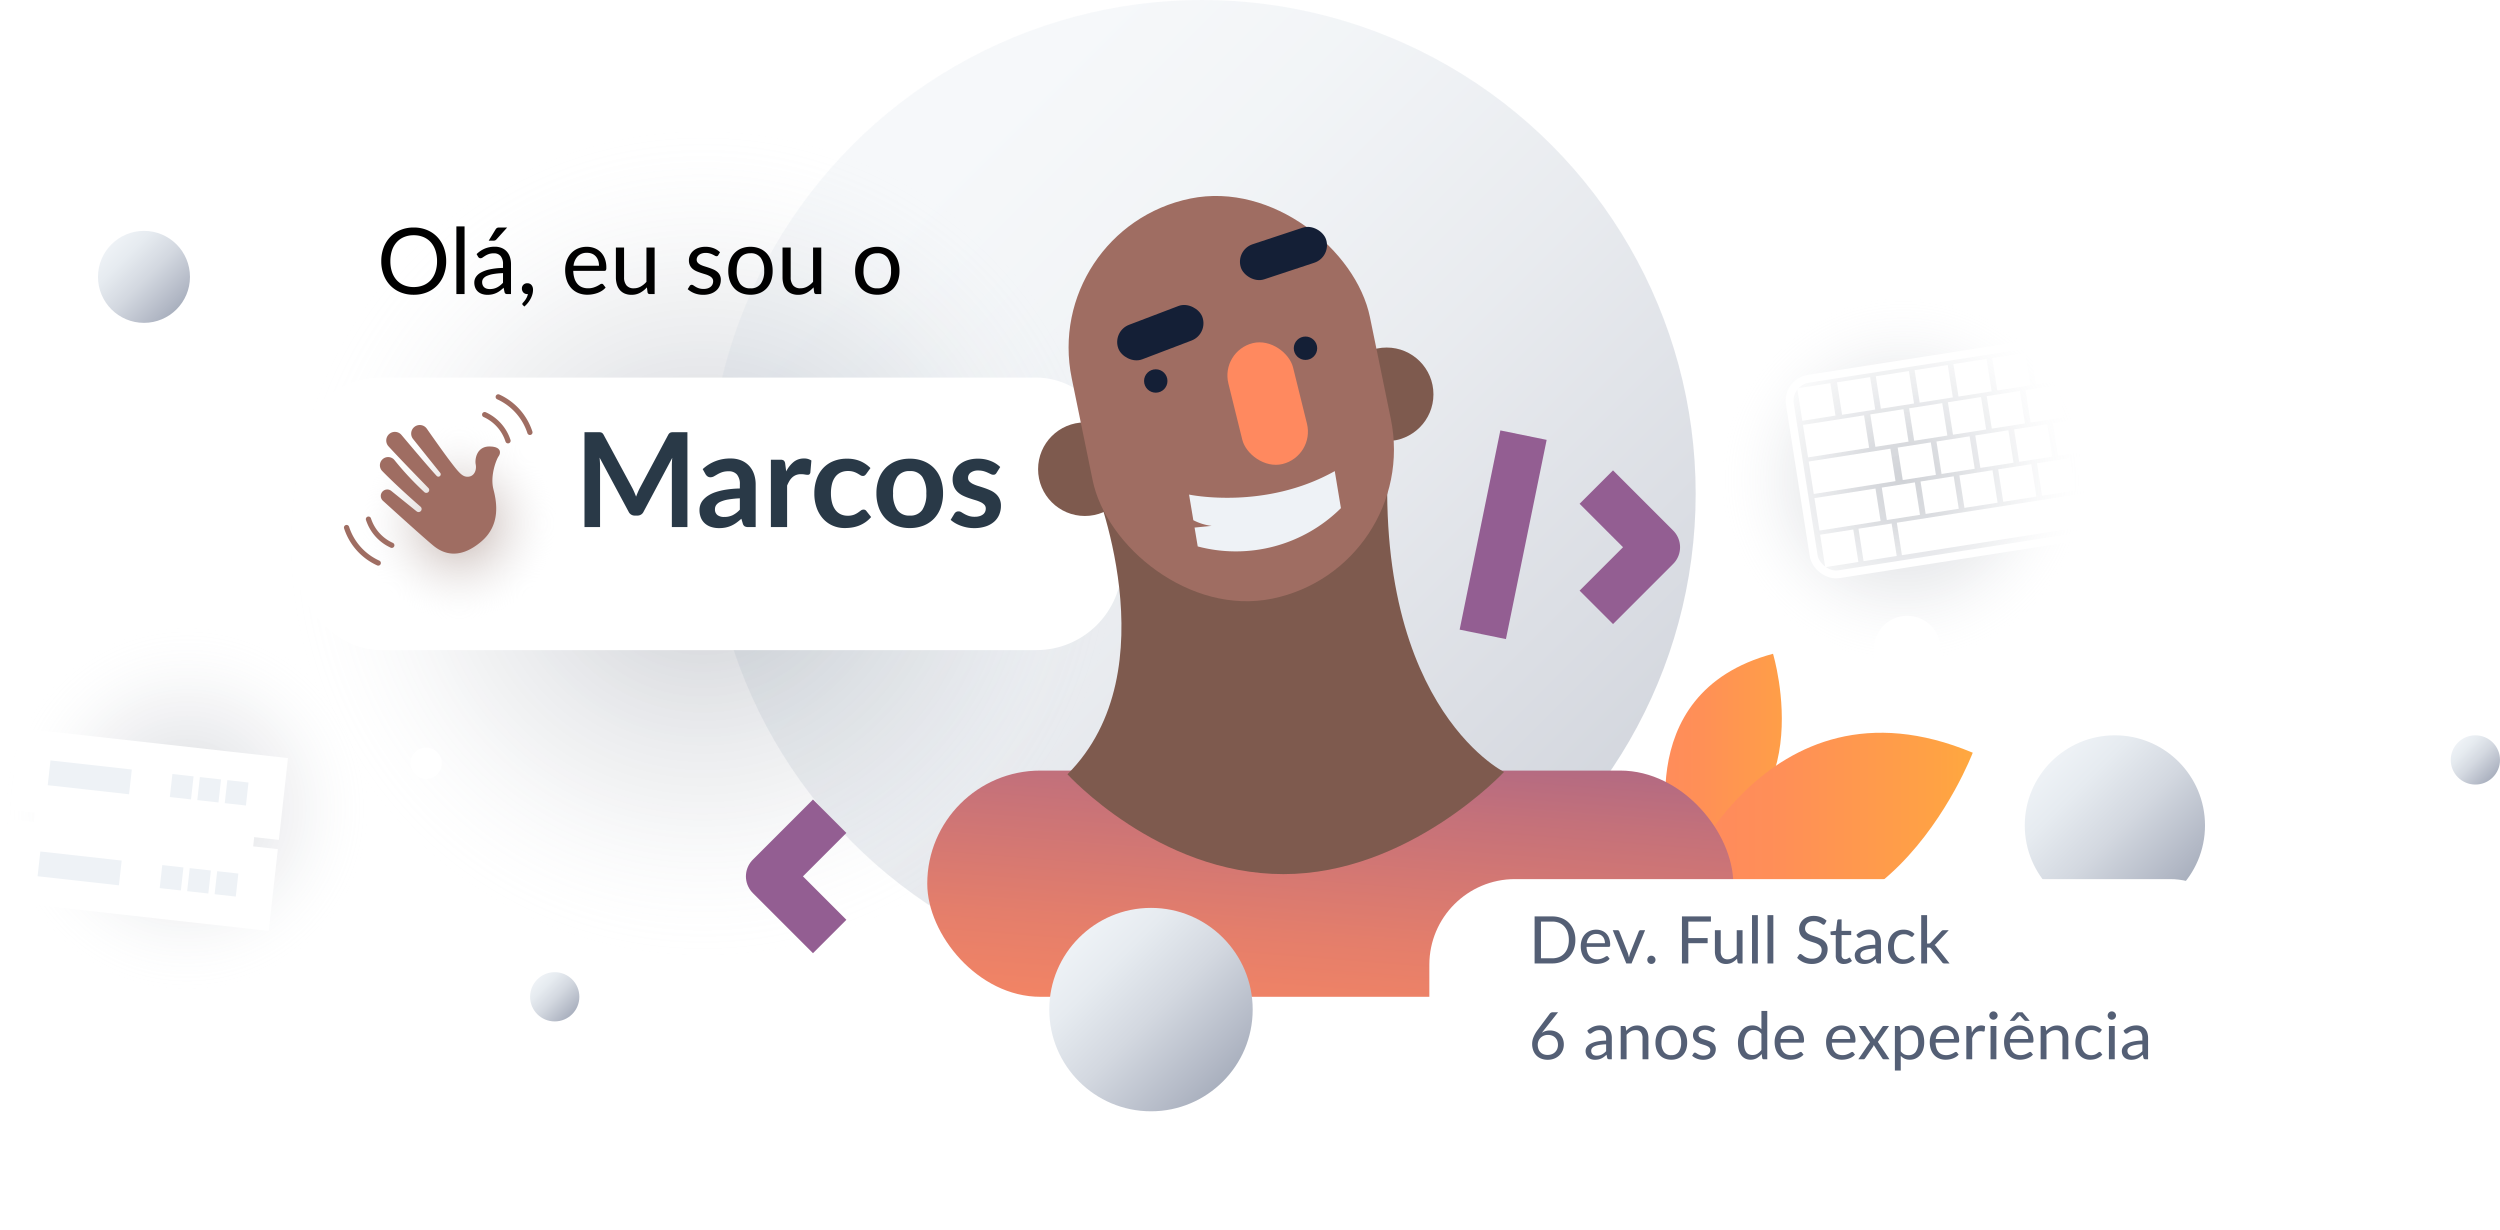 <svg xmlns="http://www.w3.org/2000/svg" xmlns:xlink="http://www.w3.org/1999/xlink" width="952.284" height="468.676" viewBox="0 0 952.284 468.676">
  <defs>
    <linearGradient id="linear-gradient" y1="0.5" x2="1" y2="0.5" gradientUnits="objectBoundingBox">
      <stop offset="0" stop-color="#ff895f"/>
      <stop offset="0.359" stop-color="#ff8f57"/>
      <stop offset="0.883" stop-color="#ffa244"/>
      <stop offset="1" stop-color="#ffa83f"/>
    </linearGradient>
    <linearGradient id="linear-gradient-3" x1="0.146" y1="0.146" x2="0.854" y2="0.854" gradientUnits="objectBoundingBox">
      <stop offset="0.082" stop-color="#eef2f6"/>
      <stop offset="0.278" stop-color="#e6ebf0"/>
      <stop offset="0.564" stop-color="#d3d8e0"/>
      <stop offset="0.904" stop-color="#b3b9c6"/>
      <stop offset="1" stop-color="#a9b0be"/>
    </linearGradient>
    <radialGradient id="radial-gradient" cx="0.5" cy="0.5" r="0.5" gradientUnits="objectBoundingBox">
      <stop offset="0" stop-color="#141f36"/>
      <stop offset="0.252" stop-color="#303a4f" stop-opacity="0.871"/>
      <stop offset="0.62" stop-color="#7f8794" stop-opacity="0.506"/>
      <stop offset="1" stop-color="#eef2f6" stop-opacity="0"/>
    </radialGradient>
    <filter id="Box" x="82.569" y="113.817" width="374.79" height="163.814" filterUnits="userSpaceOnUse">
      <feOffset dy="10" input="SourceAlpha"/>
      <feGaussianBlur stdDeviation="10" result="blur"/>
      <feFlood flood-opacity="0.102"/>
      <feComposite operator="in" in2="blur"/>
      <feComposite in="SourceGraphic"/>
    </filter>
    <radialGradient id="radial-gradient-2" cx="0.5" cy="0.5" r="0.5" gradientUnits="objectBoundingBox">
      <stop offset="0" stop-color="#7e5a4e"/>
      <stop offset="1" stop-color="#eef2f6" stop-opacity="0"/>
    </radialGradient>
    <linearGradient id="linear-gradient-4" x1="0.221" y1="1.494" x2="0.779" y2="-0.494" gradientUnits="objectBoundingBox">
      <stop offset="0" stop-color="#ff895f"/>
      <stop offset="0.157" stop-color="#f78662"/>
      <stop offset="0.387" stop-color="#e47e6b"/>
      <stop offset="0.662" stop-color="#c4717a"/>
      <stop offset="0.97" stop-color="#975f8f"/>
      <stop offset="1" stop-color="#935e92"/>
    </linearGradient>
    <linearGradient id="linear-gradient-5" x1="0.146" y1="0.146" x2="0.854" y2="0.854" gradientUnits="objectBoundingBox">
      <stop offset="0" stop-color="#eef2f6"/>
      <stop offset="0.213" stop-color="#e6ebf0"/>
      <stop offset="0.525" stop-color="#d3d8e0"/>
      <stop offset="0.896" stop-color="#b3b9c6"/>
      <stop offset="1" stop-color="#a9b0be"/>
    </linearGradient>
    <radialGradient id="radial-gradient-3" cx="0.5" cy="0.5" r="0.5" gradientTransform="translate(0)" xlink:href="#radial-gradient"/>
    <filter id="Retângulo_305" x="514.46" y="304.862" width="374.79" height="163.814" filterUnits="userSpaceOnUse">
      <feOffset dy="10" input="SourceAlpha"/>
      <feGaussianBlur stdDeviation="10" result="blur-2"/>
      <feFlood flood-opacity="0.102"/>
      <feComposite operator="in" in2="blur-2"/>
      <feComposite in="SourceGraphic"/>
    </filter>
    <radialGradient id="radial-gradient-4" cx="0.5" cy="0.5" r="0.5" gradientTransform="translate(0)" xlink:href="#radial-gradient"/>
  </defs>
  <g id="Grupo_1" data-name="Grupo 1" transform="translate(-506.602 -219)">
    <path id="Folha2" d="M1143.69,610.429s-18.133-60.441,38.279-75.551C1181.969,534.878,1202.116,601.363,1143.69,610.429Z" transform="translate(0 -66.848)" fill="url(#linear-gradient)"/>
    <path id="Folha1" d="M1144.737,626.487s33.48-87.295,113.313-53.921C1258.05,572.566,1221.459,668.773,1144.737,626.487Z" transform="translate(0 -66.848)" fill="url(#linear-gradient)"/>
    <circle id="Circulo_Bg" data-name="Circulo Bg" cx="188.06" cy="188.06" r="188.06" transform="translate(776.386 219)" opacity="0.5" fill="url(#linear-gradient-3)"/>
    <g id="Box_Marcos" data-name="Box Marcos" transform="translate(0 -66.848)">
      <circle id="Elipse_8" data-name="Elipse 8" cx="158.785" cy="158.785" r="158.785" transform="translate(615.545 334.017)" opacity="0.2" fill="url(#radial-gradient)"/>
      <g transform="matrix(1, 0, 0, 1, 506.6, 285.85)" filter="url(#Box)">
        <rect id="Box-2" data-name="Box" width="314.79" height="103.814" rx="32.63" transform="translate(112.57 133.82)" fill="#fff"/>
      </g>
      <path id="Caminho_24" data-name="Caminho 24" d="M43.225-36.15V0H37.3V-23.35q0-1.4.15-3.025L26.525-5.85A2.526,2.526,0,0,1,24.15-4.375H23.2A2.526,2.526,0,0,1,20.825-5.85L9.775-26.45q.075.825.125,1.625t.05,1.475V0H4.025V-36.15H9.1q.45,0,.775.025a2.1,2.1,0,0,1,.588.125,1.276,1.276,0,0,1,.475.325,2.776,2.776,0,0,1,.413.6L22.175-15q.425.8.787,1.65t.713,1.75q.35-.925.725-1.788t.8-1.663L35.875-35.075a2.524,2.524,0,0,1,.425-.6A1.389,1.389,0,0,1,36.788-36a2.1,2.1,0,0,1,.587-.125q.325-.025.775-.025ZM63.2-10.95a34.056,34.056,0,0,0-4.5.462,12,12,0,0,0-2.925.863A3.845,3.845,0,0,0,54.2-8.4a2.661,2.661,0,0,0-.475,1.525,2.681,2.681,0,0,0,.963,2.325,4.172,4.172,0,0,0,2.512.7,7.328,7.328,0,0,0,3.287-.688A9.763,9.763,0,0,0,63.2-6.625ZM49.05-22.075a15.22,15.22,0,0,1,10.65-4.05,10.407,10.407,0,0,1,4.025.737,8.5,8.5,0,0,1,3,2.05A8.773,8.773,0,0,1,68.587-20.2a12.056,12.056,0,0,1,.638,4V0h-2.8a2.83,2.83,0,0,1-1.35-.262,1.82,1.82,0,0,1-.75-1.062l-.55-1.85a22.323,22.323,0,0,1-1.9,1.538A11.185,11.185,0,0,1,59.95-.525a10.343,10.343,0,0,1-2.137.687A12.315,12.315,0,0,1,55.3.4a9.849,9.849,0,0,1-3-.438A6.592,6.592,0,0,1,49.925-1.35a5.892,5.892,0,0,1-1.55-2.175,7.715,7.715,0,0,1-.55-3.025,6.022,6.022,0,0,1,.325-1.938,5.664,5.664,0,0,1,1.063-1.837,8.845,8.845,0,0,1,1.913-1.65,12.428,12.428,0,0,1,2.887-1.35A24.948,24.948,0,0,1,58-14.263a39.831,39.831,0,0,1,5.2-.437v-1.5a5.614,5.614,0,0,0-1.1-3.812,4.025,4.025,0,0,0-3.175-1.238,7.538,7.538,0,0,0-2.487.35,10.236,10.236,0,0,0-1.738.788q-.75.437-1.362.787a2.7,2.7,0,0,1-1.362.35,1.781,1.781,0,0,1-1.1-.337,2.82,2.82,0,0,1-.725-.788Zm31.8.875a11.06,11.06,0,0,1,2.85-3.613,6.076,6.076,0,0,1,3.9-1.312,4.77,4.77,0,0,1,2.85.775l-.4,4.625a1.2,1.2,0,0,1-.362.638,1,1,0,0,1-.637.188,7.285,7.285,0,0,1-1.113-.125A8.6,8.6,0,0,0,86.5-20.15a5.174,5.174,0,0,0-1.825.3,4.59,4.59,0,0,0-1.437.862,5.879,5.879,0,0,0-1.125,1.363A13.3,13.3,0,0,0,81.2-15.8V0H75.025V-25.65H78.65a2,2,0,0,1,1.325.337,1.983,1.983,0,0,1,.5,1.213Zm30.475.975a3.078,3.078,0,0,1-.537.55,1.241,1.241,0,0,1-.763.2,1.7,1.7,0,0,1-.925-.287q-.45-.288-1.075-.65a8.036,8.036,0,0,0-1.488-.65,6.835,6.835,0,0,0-2.137-.287,6.521,6.521,0,0,0-2.85.587,5.4,5.4,0,0,0-2.037,1.688A7.6,7.6,0,0,0,98.3-16.413a14.3,14.3,0,0,0-.4,3.538,13.869,13.869,0,0,0,.438,3.65A7.8,7.8,0,0,0,99.6-6.537a5.432,5.432,0,0,0,2,1.65,6.061,6.061,0,0,0,2.65.563,6.57,6.57,0,0,0,2.387-.363,7.533,7.533,0,0,0,1.538-.8q.625-.437,1.088-.8A1.639,1.639,0,0,1,110.3-6.65a1.254,1.254,0,0,1,1.125.575l1.775,2.25a11.164,11.164,0,0,1-2.225,2.012,12.027,12.027,0,0,1-2.488,1.3,12.65,12.65,0,0,1-2.65.688,18.655,18.655,0,0,1-2.713.2A11.376,11.376,0,0,1,98.65-.512,10.57,10.57,0,0,1,94.975-3.1a12.356,12.356,0,0,1-2.487-4.162,16.082,16.082,0,0,1-.912-5.613,16.314,16.314,0,0,1,.813-5.237,11.865,11.865,0,0,1,2.387-4.175,10.946,10.946,0,0,1,3.9-2.762,13.435,13.435,0,0,1,5.35-1,12.726,12.726,0,0,1,5.037.925,12.309,12.309,0,0,1,3.887,2.65ZM127.95-26.05a13.985,13.985,0,0,1,5.187.925,11.365,11.365,0,0,1,4,2.625,11.53,11.53,0,0,1,2.563,4.15,15.786,15.786,0,0,1,.9,5.475,15.863,15.863,0,0,1-.9,5.5A11.782,11.782,0,0,1,137.137-3.2a11.2,11.2,0,0,1-4,2.65,13.985,13.985,0,0,1-5.187.925,14.155,14.155,0,0,1-5.225-.925,11.177,11.177,0,0,1-4.013-2.65,11.928,11.928,0,0,1-2.575-4.175,15.667,15.667,0,0,1-.912-5.5,15.59,15.59,0,0,1,.912-5.475,11.671,11.671,0,0,1,2.575-4.15,11.341,11.341,0,0,1,4.013-2.625A14.155,14.155,0,0,1,127.95-26.05Zm0,21.675a5.431,5.431,0,0,0,4.737-2.15,10.78,10.78,0,0,0,1.538-6.3,10.9,10.9,0,0,0-1.538-6.325,5.407,5.407,0,0,0-4.737-2.175,5.515,5.515,0,0,0-4.812,2.187,10.778,10.778,0,0,0-1.562,6.313,10.657,10.657,0,0,0,1.563,6.288A5.54,5.54,0,0,0,127.95-4.375ZM160.975-20.65a1.648,1.648,0,0,1-.525.563,1.36,1.36,0,0,1-.7.163,2.205,2.205,0,0,1-.963-.25q-.512-.25-1.187-.563a10.876,10.876,0,0,0-1.537-.562,7.364,7.364,0,0,0-2.038-.25,4.691,4.691,0,0,0-2.863.775,2.413,2.413,0,0,0-1.037,2.025,1.931,1.931,0,0,0,.537,1.387,4.833,4.833,0,0,0,1.425.988,13.946,13.946,0,0,0,2.012.763q1.125.337,2.288.737t2.287.913a8.02,8.02,0,0,1,2.013,1.3,6.039,6.039,0,0,1,1.425,1.888,5.987,5.987,0,0,1,.538,2.65,8.652,8.652,0,0,1-.663,3.412,7.372,7.372,0,0,1-1.962,2.7,9.255,9.255,0,0,1-3.212,1.775A13.948,13.948,0,0,1,152.4.4a13.966,13.966,0,0,1-2.587-.237A15.272,15.272,0,0,1,147.387-.5a13.42,13.42,0,0,1-2.15-1A10.436,10.436,0,0,1,143.5-2.75l1.425-2.35a2.015,2.015,0,0,1,.65-.65,1.822,1.822,0,0,1,.95-.225,2,2,0,0,1,1.087.325q.513.325,1.188.7a10.614,10.614,0,0,0,1.588.7,6.985,6.985,0,0,0,2.313.325,6,6,0,0,0,1.887-.262,3.994,3.994,0,0,0,1.3-.687,2.581,2.581,0,0,0,.75-.988,2.96,2.96,0,0,0,.238-1.162,2.074,2.074,0,0,0-.538-1.475,4.7,4.7,0,0,0-1.425-1,13.763,13.763,0,0,0-2.025-.762Q151.75-10.6,150.563-11a21.509,21.509,0,0,1-2.325-.937,7.924,7.924,0,0,1-2.025-1.363,6.167,6.167,0,0,1-1.425-2.025,7.067,7.067,0,0,1-.537-2.9,7.389,7.389,0,0,1,.625-3,7.037,7.037,0,0,1,1.837-2.488,9.125,9.125,0,0,1,3.025-1.7,12.6,12.6,0,0,1,4.188-.638,12.819,12.819,0,0,1,4.825.875,10.9,10.9,0,0,1,3.625,2.3Z" transform="translate(725.221 486.617)" fill="#293947"/>
      <circle id="Sombra_mão" data-name="Sombra mão" cx="37.005" cy="37.005" r="37.005" transform="translate(644.49 448.167)" opacity="0.5" fill="url(#radial-gradient-2)"/>
      <path id="Mão" d="M684.692,467.448c2.6,0,3.531-2.6,3.116-4.673s.415-6.854,5.192-6.854,4.362,2.6,3.531,3.739-3.323,7.373-1.973,12.565,2.7,13.708-4.673,19.939-13.5,5.4-18.174,1.558c-3.716-3.056-14.856-13.141-19.26-17.141a2.455,2.455,0,0,1-.161-3.475h0a2.459,2.459,0,0,1,3.361-.257l9.661,7.794a1.163,1.163,0,0,0,1.627-.166h0a1.156,1.156,0,0,0-.131-1.612c-2.338-2.024-9.044-7.913-14.613-13.6a3.122,3.122,0,0,1-.014-4.342h0a3.122,3.122,0,0,1,4.688.188,112.808,112.808,0,0,0,11.392,12.209,1.1,1.1,0,0,0,1.486-.016h0a1.091,1.091,0,0,0,.041-1.565c-2.594-2.653-10.993-11.268-15.2-15.879a3.285,3.285,0,0,1,.264-4.688h0a3.281,3.281,0,0,1,4.675.353c3.666,4.357,10.965,12.993,13.422,15.614a.883.883,0,0,0,1.345-.073h0a.879.879,0,0,0-.007-1.09c-1.561-1.944-6.994-8.712-10.352-12.923a3.269,3.269,0,0,1,.6-4.654h0a3.268,3.268,0,0,1,4.641.738c2.412,3.447,6.52,9.272,8.973,12.5C681.451,465.972,682.719,467.448,684.692,467.448Z" fill="#9f6d62"/>
      <g id="vento2">
        <path id="Caminho_14" data-name="Caminho 14" d="M646.955,483.6a16.523,16.523,0,0,0,8.887,9.953" fill="none" stroke="#9f6d62" stroke-linecap="round" stroke-linejoin="round" stroke-width="2"/>
        <path id="Caminho_15" data-name="Caminho 15" d="M638.615,486.8a22.42,22.42,0,0,0,12.06,13.507" fill="none" stroke="#9f6d62" stroke-linecap="round" stroke-linejoin="round" stroke-width="2"/>
      </g>
      <g id="vento1">
        <path id="Caminho_16" data-name="Caminho 16" d="M700.109,453.74a16.52,16.52,0,0,0-8.886-9.953" fill="none" stroke="#9f6d62" stroke-linecap="round" stroke-linejoin="round" stroke-width="2"/>
        <path id="Caminho_17" data-name="Caminho 17" d="M708.45,450.541a22.423,22.423,0,0,0-12.06-13.508" fill="none" stroke="#9f6d62" stroke-linecap="round" stroke-linejoin="round" stroke-width="2"/>
      </g>
      <path id="Caminho_23" data-name="Caminho 23" d="M26.372-12.53a14.475,14.475,0,0,1-.892,5.171,11.842,11.842,0,0,1-2.52,4.051A11.263,11.263,0,0,1,19.049-.674,13.19,13.19,0,0,1,14,.262,13.124,13.124,0,0,1,8.96-.674a11.281,11.281,0,0,1-3.9-2.634,11.842,11.842,0,0,1-2.52-4.051,14.475,14.475,0,0,1-.892-5.171A14.475,14.475,0,0,1,2.537-17.7a11.937,11.937,0,0,1,2.52-4.06,11.324,11.324,0,0,1,3.9-2.651A13.017,13.017,0,0,1,14-25.358a13.082,13.082,0,0,1,5.049.945,11.305,11.305,0,0,1,3.911,2.651,11.937,11.937,0,0,1,2.52,4.06A14.475,14.475,0,0,1,26.372-12.53Zm-3.483,0a12.745,12.745,0,0,0-.63-4.147,8.773,8.773,0,0,0-1.785-3.106,7.746,7.746,0,0,0-2.8-1.951A9.505,9.505,0,0,0,14-22.417a9.458,9.458,0,0,0-3.657.682,7.829,7.829,0,0,0-2.809,1.951A8.7,8.7,0,0,0,5.74-16.677a12.745,12.745,0,0,0-.63,4.147,12.665,12.665,0,0,0,.63,4.139,8.712,8.712,0,0,0,1.794,3.1,7.736,7.736,0,0,0,2.809,1.943A9.566,9.566,0,0,0,14-2.678a9.614,9.614,0,0,0,3.675-.674,7.654,7.654,0,0,0,2.8-1.943,8.784,8.784,0,0,0,1.785-3.1A12.665,12.665,0,0,0,22.89-12.53ZM33.372-25.778V0H30.257V-25.778ZM48.02-7.98a25.964,25.964,0,0,0-3.666.341,10.426,10.426,0,0,0-2.468.709A3.407,3.407,0,0,0,40.5-5.9a2.221,2.221,0,0,0-.429,1.33A2.935,2.935,0,0,0,40.3-3.36a2.244,2.244,0,0,0,.621.831,2.5,2.5,0,0,0,.927.472A4.254,4.254,0,0,0,43-1.907,6.359,6.359,0,0,0,44.5-2.074a5.67,5.67,0,0,0,1.286-.481,7.252,7.252,0,0,0,1.155-.752,10.007,10.007,0,0,0,1.076-1ZM37.958-15.225a10.123,10.123,0,0,1,3.167-2.118,9.78,9.78,0,0,1,3.762-.7,6.713,6.713,0,0,1,2.643.49,5.419,5.419,0,0,1,1.943,1.365,5.781,5.781,0,0,1,1.19,2.117,8.819,8.819,0,0,1,.4,2.73V0H49.682a1.358,1.358,0,0,1-.7-.149A1.013,1.013,0,0,1,48.6-.735l-.35-1.68a17.37,17.37,0,0,1-1.365,1.146,7.812,7.812,0,0,1-1.4.84A7.6,7.6,0,0,1,43.916.1,8.57,8.57,0,0,1,42.07.28a6.387,6.387,0,0,1-1.943-.289,4.487,4.487,0,0,1-1.584-.866,4.074,4.074,0,0,1-1.068-1.461,5.106,5.106,0,0,1-.394-2.091,3.9,3.9,0,0,1,.577-2.021,5.061,5.061,0,0,1,1.873-1.724A12.281,12.281,0,0,1,42.91-9.406a25.755,25.755,0,0,1,5.11-.551V-11.34a4.739,4.739,0,0,0-.893-3.124,3.219,3.219,0,0,0-2.607-1.059,5.606,5.606,0,0,0-1.934.289,7.253,7.253,0,0,0-1.347.648q-.569.359-.98.648a1.414,1.414,0,0,1-.814.289.894.894,0,0,1-.542-.166,1.525,1.525,0,0,1-.385-.411ZM49.6-25.358l-4.077,4.515a1.672,1.672,0,0,1-.481.376,1.393,1.393,0,0,1-.6.114H42.577l2.59-4.235a1.76,1.76,0,0,1,.534-.586,1.6,1.6,0,0,1,.849-.184Zm6.02,29.593a.8.8,0,0,1-.193-.227.584.584,0,0,1-.053-.263.45.45,0,0,1,.079-.245,1.365,1.365,0,0,1,.184-.227q.175-.192.446-.507a7.048,7.048,0,0,0,.551-.744,7.222,7.222,0,0,0,.516-.945,4.591,4.591,0,0,0,.341-1.094A.358.358,0,0,1,57.374,0H57.26a1.939,1.939,0,0,1-1.479-.6,2.168,2.168,0,0,1-.569-1.549,1.921,1.921,0,0,1,.569-1.4,2.029,2.029,0,0,1,1.514-.578,2.126,2.126,0,0,1,.928.193A1.89,1.89,0,0,1,58.9-3.4a2.412,2.412,0,0,1,.411.787,3.23,3.23,0,0,1,.14.971,6.55,6.55,0,0,1-.219,1.636,8.037,8.037,0,0,1-.647,1.68A10.413,10.413,0,0,1,57.54,3.29a9.669,9.669,0,0,1-1.4,1.452ZM84.577-10.8a6.142,6.142,0,0,0-.306-1.986,4.461,4.461,0,0,0-.893-1.558,3.982,3.982,0,0,0-1.426-1.015,4.815,4.815,0,0,0-1.907-.359,4.788,4.788,0,0,0-3.544,1.3A6.108,6.108,0,0,0,74.882-10.8ZM87.1-2.485a5.917,5.917,0,0,1-1.382,1.216,8.608,8.608,0,0,1-1.724.849,10.949,10.949,0,0,1-1.9.5A11.6,11.6,0,0,1,80.15.245a9.014,9.014,0,0,1-3.386-.621A7.432,7.432,0,0,1,74.086-2.2a8.349,8.349,0,0,1-1.759-2.966,12.062,12.062,0,0,1-.63-4.06,10.33,10.33,0,0,1,.569-3.465A8.167,8.167,0,0,1,73.9-15.479a7.532,7.532,0,0,1,2.607-1.855,8.56,8.56,0,0,1,3.465-.674,7.982,7.982,0,0,1,2.949.534,6.67,6.67,0,0,1,2.345,1.54,7.055,7.055,0,0,1,1.549,2.485,9.465,9.465,0,0,1,.56,3.369,2.031,2.031,0,0,1-.158.98.654.654,0,0,1-.6.245H74.778a10.364,10.364,0,0,0,.464,2.922,5.87,5.87,0,0,0,1.146,2.074,4.628,4.628,0,0,0,1.75,1.243,6.01,6.01,0,0,0,2.275.411,6.674,6.674,0,0,0,2.021-.271A9.616,9.616,0,0,0,83.9-3.062a11.147,11.147,0,0,0,1.024-.586,1.357,1.357,0,0,1,.709-.271.685.685,0,0,1,.6.3ZM105.77-17.728V0h-1.855a.794.794,0,0,1-.84-.648l-.245-1.908A9.752,9.752,0,0,1,100.24-.5,6.787,6.787,0,0,1,96.95.28,6.4,6.4,0,0,1,94.386-.2a5.083,5.083,0,0,1-1.864-1.356,5.76,5.76,0,0,1-1.129-2.117,9.453,9.453,0,0,1-.376-2.748V-17.728h3.115V-6.423a4.735,4.735,0,0,0,.919,3.115A3.448,3.448,0,0,0,97.86-2.2a5.291,5.291,0,0,0,2.581-.656,8.2,8.2,0,0,0,2.214-1.811V-17.728Zm24.22,2.923a.69.69,0,0,1-.648.385,1.218,1.218,0,0,1-.6-.192q-.332-.193-.814-.429a7.643,7.643,0,0,0-1.146-.437,5.468,5.468,0,0,0-1.575-.2,4.648,4.648,0,0,0-1.418.2,3.4,3.4,0,0,0-1.076.551,2.438,2.438,0,0,0-.682.814,2.185,2.185,0,0,0-.236,1.006,1.676,1.676,0,0,0,.394,1.137,3.422,3.422,0,0,0,1.041.788,9.078,9.078,0,0,0,1.47.586q.822.254,1.689.542t1.689.639a6.128,6.128,0,0,1,1.47.875,4,4,0,0,1,1.041,1.286,3.937,3.937,0,0,1,.394,1.829,5.791,5.791,0,0,1-.437,2.266,4.945,4.945,0,0,1-1.295,1.8,6.245,6.245,0,0,1-2.1,1.2,8.628,8.628,0,0,1-2.87.438,8.952,8.952,0,0,1-3.36-.6,8.514,8.514,0,0,1-2.555-1.549l.735-1.19a1.068,1.068,0,0,1,.332-.35.9.9,0,0,1,.49-.123,1.173,1.173,0,0,1,.665.245q.35.245.849.542a6.458,6.458,0,0,0,1.216.543,5.585,5.585,0,0,0,1.785.245,4.869,4.869,0,0,0,1.592-.236,3.345,3.345,0,0,0,1.137-.639,2.529,2.529,0,0,0,.674-.928,2.882,2.882,0,0,0,.219-1.12,1.858,1.858,0,0,0-.394-1.216,3.323,3.323,0,0,0-1.041-.822,8.486,8.486,0,0,0-1.479-.6q-.831-.254-1.7-.534t-1.7-.639a5.967,5.967,0,0,1-1.479-.9,4.083,4.083,0,0,1-1.041-1.339,4.329,4.329,0,0,1-.394-1.934,4.716,4.716,0,0,1,.42-1.951,4.785,4.785,0,0,1,1.225-1.645,6.033,6.033,0,0,1,1.978-1.129,7.914,7.914,0,0,1,2.677-.42,8.469,8.469,0,0,1,3.141.551,7.434,7.434,0,0,1,2.406,1.514Zm12.3-3.2a9.04,9.04,0,0,1,3.5.648,7.5,7.5,0,0,1,2.66,1.838,8.065,8.065,0,0,1,1.689,2.879,11.446,11.446,0,0,1,.586,3.771,11.426,11.426,0,0,1-.586,3.78,8.077,8.077,0,0,1-1.689,2.87,7.405,7.405,0,0,1-2.66,1.829,9.149,9.149,0,0,1-3.5.639,9.264,9.264,0,0,1-3.526-.639A7.389,7.389,0,0,1,136.1-2.223a8.078,8.078,0,0,1-1.689-2.87,11.426,11.426,0,0,1-.586-3.78,11.447,11.447,0,0,1,.586-3.771,8.066,8.066,0,0,1,1.689-2.879,7.483,7.483,0,0,1,2.669-1.838A9.154,9.154,0,0,1,142.292-18.008Zm0,15.82a4.551,4.551,0,0,0,3.92-1.759,8.143,8.143,0,0,0,1.295-4.909,8.218,8.218,0,0,0-1.295-4.935,4.542,4.542,0,0,0-3.92-1.767,5.5,5.5,0,0,0-2.319.455,4.307,4.307,0,0,0-1.645,1.313,5.829,5.829,0,0,0-.98,2.109,11.3,11.3,0,0,0-.324,2.826,8.1,8.1,0,0,0,1.3,4.909A4.613,4.613,0,0,0,142.292-2.187Zm26.95-15.54V0h-1.855a.794.794,0,0,1-.84-.648L166.3-2.555A9.752,9.752,0,0,1,163.712-.5a6.787,6.787,0,0,1-3.29.779A6.4,6.4,0,0,1,157.859-.2a5.083,5.083,0,0,1-1.864-1.356,5.76,5.76,0,0,1-1.129-2.117,9.453,9.453,0,0,1-.376-2.748V-17.728H157.6V-6.423a4.735,4.735,0,0,0,.919,3.115,3.448,3.448,0,0,0,2.809,1.1,5.291,5.291,0,0,0,2.581-.656,8.2,8.2,0,0,0,2.214-1.811V-17.728Zm21.368-.28a9.04,9.04,0,0,1,3.5.648,7.5,7.5,0,0,1,2.66,1.838,8.065,8.065,0,0,1,1.689,2.879,11.446,11.446,0,0,1,.586,3.771,11.426,11.426,0,0,1-.586,3.78,8.077,8.077,0,0,1-1.689,2.87,7.405,7.405,0,0,1-2.66,1.829,9.149,9.149,0,0,1-3.5.639,9.264,9.264,0,0,1-3.526-.639,7.389,7.389,0,0,1-2.669-1.829,8.078,8.078,0,0,1-1.689-2.87,11.426,11.426,0,0,1-.586-3.78,11.447,11.447,0,0,1,.586-3.771,8.066,8.066,0,0,1,1.689-2.879,7.483,7.483,0,0,1,2.669-1.838A9.154,9.154,0,0,1,190.61-18.008Zm0,15.82a4.551,4.551,0,0,0,3.92-1.759,8.143,8.143,0,0,0,1.295-4.909,8.218,8.218,0,0,0-1.295-4.935,4.542,4.542,0,0,0-3.92-1.767,5.5,5.5,0,0,0-2.319.455,4.307,4.307,0,0,0-1.645,1.313,5.829,5.829,0,0,0-.98,2.109,11.3,11.3,0,0,0-.324,2.826,8.1,8.1,0,0,0,1.3,4.909A4.613,4.613,0,0,0,190.61-2.187Z" transform="translate(650.188 397.868)"/>
    </g>
    <g id="Marcos" transform="translate(0 -66.848)">
      <rect id="Corpo" width="307.03" height="86.172" rx="43.086" transform="translate(859.806 579.37)" fill="url(#linear-gradient-4)"/>
      <circle id="Orelha2" cx="17.822" cy="17.822" r="17.822" transform="translate(1016.976 418.231)" fill="#7e5a4e"/>
      <circle id="Orelha1" cx="17.822" cy="17.822" r="17.822" transform="translate(902.021 446.747)" fill="#7e5a4e"/>
      <path id="Pescoço" d="M922.8,468.692s30.213,72.277-9.594,112.084c0,0,34.5,38.038,82.268,38.038s84.036-38.922,84.036-38.922-53.6-26.625-43.165-134.5Z" fill="#7e5a4e"/>
      <rect id="Rosto" width="115.911" height="155.508" rx="57.956" transform="matrix(0.98, -0.201, 0.201, 0.98, 903.185, 373.131)" fill="#9f6d62"/>
      <path id="sorriso" d="M1017.378,479.406a56.808,56.808,0,0,1-54.55,14.581l-1.2-7.181,6.49-.64a20.788,20.788,0,0,1-6.96-2.17l-1.63-9.759s28.69,6.109,55.5-8.94Z" fill="#eef2f6"/>
      <rect id="Nariz" width="25.381" height="47.423" rx="12.691" transform="translate(971.466 419.602) rotate(-13.883)" fill="#ff895f"/>
      <circle id="Olho2" cx="4.456" cy="4.456" r="4.456" transform="translate(999.423 414.04)" fill="#141f36"/>
      <circle id="Olho1" cx="4.456" cy="4.456" r="4.456" transform="translate(942.391 426.516)" fill="#141f36"/>
      <rect id="sombrancelha2" width="34.183" height="14.075" rx="7.038" transform="translate(930.106 412.069) rotate(-20.851)" fill="#141f36"/>
      <rect id="sombrancelha1" width="34.183" height="14.075" rx="7.038" transform="matrix(0.949, -0.314, 0.314, 0.949, 977.063, 381.095)" fill="#141f36"/>
    </g>
    <circle id="Elipse_14" data-name="Elipse 14" cx="17.519" cy="17.519" r="17.519" transform="translate(543.926 306.943)" fill="url(#linear-gradient-5)"/>
    <circle id="Elipse_15" data-name="Elipse 15" cx="9.381" cy="9.381" r="9.381" transform="translate(708.521 589.312)" fill="url(#linear-gradient-5)"/>
    <circle id="Elipse_16" data-name="Elipse 16" cx="9.381" cy="9.381" r="9.381" transform="translate(1440.123 499.089)" fill="url(#linear-gradient-5)"/>
    <circle id="Elipse_17" data-name="Elipse 17" cx="38.741" cy="38.741" r="38.741" transform="translate(906.286 564.826)" fill="url(#linear-gradient-5)"/>
    <circle id="Elipse_18" data-name="Elipse 18" cx="34.328" cy="34.328" r="34.328" transform="translate(1277.863 499.089)" fill="url(#linear-gradient-5)"/>
    <g id="_" data-name="&lt;/&gt;" transform="translate(0 -66.848)">
      <path id="_2" data-name="&gt;" d="M1114.655,517.2l22.909-22.909-22.909-22.909" fill="none" stroke="#935e92" stroke-linejoin="round" stroke-width="18"/>
      <path id="_3" data-name="&lt;" d="M822.639,596.759l-22.909,22.909,22.909,22.909" fill="none" stroke="#935e92" stroke-linejoin="round" stroke-width="18"/>
      <line id="Linha_2" data-name="Linha 2" x1="15.51" y2="75.888" transform="translate(1071.416 451.597)" fill="none" stroke="#935e92" stroke-linejoin="round" stroke-width="18"/>
    </g>
    <g id="Teclado" transform="translate(0 -66.848)">
      <circle id="Sombra_teclado" data-name="Sombra teclado" cx="69.293" cy="69.293" r="69.293" transform="translate(1162.294 399.138)" opacity="0.2" fill="url(#radial-gradient-3)"/>
      <rect id="Retângulo_250" data-name="Retângulo 250" width="200.053" height="75.346" rx="8.435" transform="matrix(0.988, -0.155, 0.155, 0.988, 1187.081, 431.442)" fill="none" stroke="#fff" stroke-linecap="round" stroke-linejoin="round" stroke-width="3"/>
      <rect id="Retângulo_251" data-name="Retângulo 251" width="12.778" height="12.511" transform="matrix(0.988, -0.155, 0.155, 0.988, 1199.916, 489.526)" fill="#fff"/>
      <rect id="Retângulo_252" data-name="Retângulo 252" width="12.778" height="12.511" transform="matrix(0.988, -0.155, 0.155, 0.988, 1191.189, 433.768)" fill="#fff"/>
      <rect id="Retângulo_253" data-name="Retângulo 253" width="23.552" height="12.511" transform="matrix(0.988, -0.155, 0.155, 0.988, 1197.734, 475.586)" fill="#fff"/>
      <rect id="Retângulo_254" data-name="Retângulo 254" width="23.552" height="12.511" transform="matrix(0.988, -0.155, 0.155, 0.988, 1193.371, 447.707)" fill="#fff"/>
      <rect id="Retângulo_255" data-name="Retângulo 255" width="31.506" height="12.511" transform="matrix(0.988, -0.155, 0.155, 0.988, 1195.553, 461.647)" fill="#fff"/>
      <rect id="Retângulo_256" data-name="Retângulo 256" width="12.778" height="12.511" transform="matrix(0.988, -0.155, 0.155, 0.988, 1214.523, 487.24)" fill="#fff"/>
      <rect id="Retângulo_257" data-name="Retângulo 257" width="12.778" height="12.511" transform="matrix(0.988, -0.155, 0.155, 0.988, 1223.386, 471.572)" fill="#fff"/>
      <rect id="Retângulo_258" data-name="Retângulo 258" width="12.778" height="12.511" transform="matrix(0.988, -0.155, 0.155, 0.988, 1238.168, 469.258)" fill="#fff"/>
      <rect id="Retângulo_259" data-name="Retângulo 259" width="12.778" height="12.511" transform="matrix(0.988, -0.155, 0.155, 0.988, 1252.949, 466.945)" fill="#fff"/>
      <rect id="Retângulo_260" data-name="Retângulo 260" width="12.778" height="12.511" transform="matrix(0.988, -0.155, 0.155, 0.988, 1267.731, 464.631)" fill="#fff"/>
      <rect id="Retângulo_261" data-name="Retângulo 261" width="12.778" height="12.511" transform="matrix(0.988, -0.155, 0.155, 0.988, 1282.513, 462.318)" fill="#fff"/>
      <rect id="Retângulo_262" data-name="Retângulo 262" width="12.778" height="12.511" transform="matrix(0.988, -0.155, 0.155, 0.988, 1297.295, 460.004)" fill="#fff"/>
      <rect id="Retângulo_263" data-name="Retângulo 263" width="12.778" height="12.511" transform="matrix(0.988, -0.155, 0.155, 0.988, 1312.077, 457.691)" fill="#fff"/>
      <rect id="Retângulo_264" data-name="Retângulo 264" width="12.778" height="12.511" transform="matrix(0.988, -0.155, 0.155, 0.988, 1326.859, 455.377)" fill="#fff"/>
      <rect id="Retângulo_265" data-name="Retângulo 265" width="12.778" height="12.511" transform="matrix(0.988, -0.155, 0.155, 0.988, 1341.641, 453.064)" fill="#fff"/>
      <rect id="Retângulo_266" data-name="Retângulo 266" width="12.778" height="12.511" transform="matrix(0.988, -0.155, 0.155, 0.988, 1219.022, 443.693)" fill="#fff"/>
      <rect id="Retângulo_267" data-name="Retângulo 267" width="12.778" height="12.511" transform="matrix(0.988, -0.155, 0.155, 0.988, 1233.804, 441.379)" fill="#fff"/>
      <rect id="Retângulo_268" data-name="Retângulo 268" width="12.778" height="12.511" transform="matrix(0.988, -0.155, 0.155, 0.988, 1248.586, 439.066)" fill="#fff"/>
      <rect id="Retângulo_269" data-name="Retângulo 269" width="12.778" height="12.511" transform="matrix(0.988, -0.155, 0.155, 0.988, 1263.368, 436.752)" fill="#fff"/>
      <rect id="Retângulo_270" data-name="Retângulo 270" width="12.778" height="12.511" transform="matrix(0.988, -0.155, 0.155, 0.988, 1278.15, 434.439)" fill="#fff"/>
      <rect id="Retângulo_271" data-name="Retângulo 271" width="12.778" height="12.511" transform="matrix(0.988, -0.155, 0.155, 0.988, 1292.932, 432.125)" fill="#fff"/>
      <rect id="Retângulo_272" data-name="Retângulo 272" width="12.778" height="12.511" transform="matrix(0.988, -0.155, 0.155, 0.988, 1307.714, 429.812)" fill="#fff"/>
      <rect id="Retângulo_273" data-name="Retângulo 273" width="12.778" height="12.511" transform="matrix(0.988, -0.155, 0.155, 0.988, 1322.496, 427.498)" fill="#fff"/>
      <rect id="Retângulo_274" data-name="Retângulo 274" width="12.778" height="12.511" transform="matrix(0.988, -0.155, 0.155, 0.988, 1337.278, 425.185)" fill="#fff"/>
      <rect id="Retângulo_275" data-name="Retângulo 275" width="12.778" height="12.511" transform="matrix(0.988, -0.155, 0.155, 0.988, 1352.337, 422.828)" fill="#fff"/>
      <rect id="Retângulo_276" data-name="Retângulo 276" width="12.778" height="12.511" transform="matrix(0.988, -0.155, 0.155, 0.988, 1206.335, 431.474)" fill="#fff"/>
      <rect id="Retângulo_277" data-name="Retângulo 277" width="12.778" height="12.511" transform="matrix(0.988, -0.155, 0.155, 0.988, 1221.117, 429.161)" fill="#fff"/>
      <rect id="Retângulo_278" data-name="Retângulo 278" width="12.778" height="12.511" transform="matrix(0.988, -0.155, 0.155, 0.988, 1235.899, 426.847)" fill="#fff"/>
      <rect id="Retângulo_279" data-name="Retângulo 279" width="12.778" height="12.511" transform="matrix(0.988, -0.155, 0.155, 0.988, 1250.681, 424.534)" fill="#fff"/>
      <rect id="Retângulo_280" data-name="Retângulo 280" width="12.778" height="12.511" transform="matrix(0.988, -0.155, 0.155, 0.988, 1265.463, 422.22)" fill="#fff"/>
      <rect id="Retângulo_281" data-name="Retângulo 281" width="12.778" height="12.511" transform="matrix(0.988, -0.155, 0.155, 0.988, 1280.244, 419.907)" fill="#fff"/>
      <rect id="Retângulo_282" data-name="Retângulo 282" width="12.778" height="12.511" transform="matrix(0.988, -0.155, 0.155, 0.988, 1295.026, 417.594)" fill="#fff"/>
      <rect id="Retângulo_283" data-name="Retângulo 283" width="12.778" height="12.511" transform="matrix(0.988, -0.155, 0.155, 0.988, 1309.808, 415.28)" fill="#fff"/>
      <rect id="Retângulo_284" data-name="Retângulo 284" width="12.778" height="12.511" transform="matrix(0.988, -0.155, 0.155, 0.988, 1324.59, 412.967)" fill="#fff"/>
      <rect id="Retângulo_285" data-name="Retângulo 285" width="12.778" height="12.511" transform="matrix(0.988, -0.155, 0.155, 0.988, 1339.65, 410.61)" fill="#fff"/>
      <rect id="Retângulo_286" data-name="Retângulo 286" width="12.778" height="12.511" transform="matrix(0.988, -0.155, 0.155, 0.988, 1229.448, 456.342)" fill="#fff"/>
      <rect id="Retângulo_287" data-name="Retângulo 287" width="12.778" height="12.511" transform="matrix(0.988, -0.155, 0.155, 0.988, 1244.23, 454.028)" fill="#fff"/>
      <rect id="Retângulo_288" data-name="Retângulo 288" width="12.778" height="12.511" transform="matrix(0.988, -0.155, 0.155, 0.988, 1259.012, 451.715)" fill="#fff"/>
      <rect id="Retângulo_289" data-name="Retângulo 289" width="12.778" height="12.511" transform="matrix(0.988, -0.155, 0.155, 0.988, 1273.794, 449.401)" fill="#fff"/>
      <rect id="Retângulo_290" data-name="Retângulo 290" width="12.778" height="12.511" transform="matrix(0.988, -0.155, 0.155, 0.988, 1288.575, 447.088)" fill="#fff"/>
      <rect id="Retângulo_291" data-name="Retângulo 291" width="12.778" height="12.511" transform="matrix(0.988, -0.155, 0.155, 0.988, 1303.357, 444.775)" fill="#fff"/>
      <rect id="Retângulo_292" data-name="Retângulo 292" width="12.778" height="12.511" transform="matrix(0.988, -0.155, 0.155, 0.988, 1318.139, 442.461)" fill="#fff"/>
      <rect id="Retângulo_293" data-name="Retângulo 293" width="12.778" height="12.511" transform="matrix(0.988, -0.155, 0.155, 0.988, 1332.921, 440.148)" fill="#fff"/>
      <rect id="Retângulo_294" data-name="Retângulo 294" width="12.778" height="12.511" transform="matrix(0.988, -0.155, 0.155, 0.988, 1347.703, 437.834)" fill="#fff"/>
      <rect id="Retângulo_295" data-name="Retângulo 295" width="12.778" height="12.511" transform="matrix(0.988, -0.155, 0.155, 0.988, 1362.381, 435.537)" fill="#fff"/>
      <rect id="Retângulo_296" data-name="Retângulo 296" width="16.955" height="12.511" transform="matrix(0.988, -0.155, 0.155, 0.988, 1332.219, 468.819)" fill="#fff"/>
      <rect id="Retângulo_297" data-name="Retângulo 297" width="12.778" height="12.511" transform="matrix(0.988, -0.155, 0.155, 0.988, 1351.267, 465.838)" fill="#fff"/>
      <rect id="Retângulo_298" data-name="Retângulo 298" width="12.778" height="12.511" transform="matrix(0.988, -0.155, 0.155, 0.988, 1377.9, 461.67)" fill="#fff"/>
      <rect id="Retângulo_299" data-name="Retângulo 299" width="32.896" height="12.511" transform="matrix(0.988, -0.155, 0.155, 0.988, 1355.842, 450.841)" fill="#fff"/>
      <rect id="Retângulo_300" data-name="Retângulo 300" width="27.531" height="12.511" transform="matrix(0.988, -0.155, 0.155, 0.988, 1354.598, 408.193)" fill="#fff"/>
      <path id="Caminho_22" data-name="Caminho 22" d="M1383.979,417.876l4.314,26.312-9.37,1.466-2.17-13.868-7.3,1.143-1.952-12.474Z" fill="#fff"/>
      <rect id="Retângulo_301" data-name="Retângulo 301" width="12.778" height="5.753" transform="matrix(0.988, -0.155, 0.155, 0.988, 1364.546, 463.76)" fill="#fff"/>
      <rect id="Retângulo_302" data-name="Retângulo 302" width="12.778" height="5.789" transform="matrix(0.988, -0.155, 0.155, 0.988, 1365.588, 470.423)" fill="#fff"/>
      <rect id="Retângulo_303" data-name="Retângulo 303" width="102.145" height="12.511" transform="matrix(0.988, -0.155, 0.155, 0.988, 1229.129, 484.954)" fill="#fff"/>
    </g>
    <g id="Elipse" transform="translate(0 -66.848)">
      <circle id="Elipse_19" data-name="Elipse 19" cx="12.687" cy="12.687" r="12.687" transform="translate(1220.4 520.415)" fill="#fff"/>
      <circle id="Elipse_20" data-name="Elipse 20" cx="12.687" cy="12.687" r="12.687" transform="translate(1160.579 302.738)" fill="#fff"/>
      <circle id="Elipse_21" data-name="Elipse 21" cx="5.97" cy="5.97" r="5.97" transform="translate(1437.564 452.504)" fill="#fff"/>
      <circle id="Elipse_22" data-name="Elipse 22" cx="5.97" cy="5.97" r="5.97" transform="translate(662.959 570.617)" fill="#fff"/>
    </g>
    <g id="Box_infos" data-name="Box infos" transform="translate(0 -66.848)">
      <g id="Box_infos-2" data-name="Box infos">
        <g transform="matrix(1, 0, 0, 1, 506.6, 285.85)" filter="url(#Retângulo_305)">
          <rect id="Retângulo_305-2" data-name="Retângulo 305" width="314.79" height="103.814" rx="32.63" transform="translate(544.46 324.86)" fill="#fff"/>
        </g>
        <path id="Caminho_26" data-name="Caminho 26" d="M7.225-1.65a4.425,4.425,0,0,0,1.631-.288,3.658,3.658,0,0,0,1.25-.8,3.537,3.537,0,0,0,.8-1.213,4.053,4.053,0,0,0,.281-1.525,4.327,4.327,0,0,0-.275-1.581,3.347,3.347,0,0,0-.781-1.2,3.428,3.428,0,0,0-1.206-.756,4.347,4.347,0,0,0-1.537-.262,4.138,4.138,0,0,0-1.625.306,3.717,3.717,0,0,0-1.231.825,3.583,3.583,0,0,0-.775,1.2,3.832,3.832,0,0,0-.269,1.419,4.731,4.731,0,0,0,.25,1.575,3.417,3.417,0,0,0,.731,1.225,3.275,3.275,0,0,0,1.175.794A4.18,4.18,0,0,0,7.225-1.65Zm-1.3-9.55q-.237.3-.456.581t-.419.556a5.181,5.181,0,0,1,1.4-.675,5.566,5.566,0,0,1,1.663-.238,5.858,5.858,0,0,1,2.05.356,4.874,4.874,0,0,1,1.681,1.037,4.961,4.961,0,0,1,1.144,1.675,5.722,5.722,0,0,1,.425,2.269,5.836,5.836,0,0,1-.45,2.3,5.622,5.622,0,0,1-1.256,1.85A5.808,5.808,0,0,1,9.769-.25,6.69,6.69,0,0,1,7.275.2a6.662,6.662,0,0,1-2.45-.431A5.209,5.209,0,0,1,2.956-1.456,5.441,5.441,0,0,1,1.769-3.381,7.249,7.249,0,0,1,1.35-5.912a6.918,6.918,0,0,1,.519-2.506,12.205,12.205,0,0,1,1.656-2.844l4.55-6.112a1.406,1.406,0,0,1,.481-.381,1.533,1.533,0,0,1,.706-.156h1.975Zm23.6,5.5a18.546,18.546,0,0,0-2.619.244,7.447,7.447,0,0,0-1.763.506,2.433,2.433,0,0,0-.987.737,1.587,1.587,0,0,0-.306.95,2.1,2.1,0,0,0,.162.862,1.6,1.6,0,0,0,.444.594,1.782,1.782,0,0,0,.663.337,3.039,3.039,0,0,0,.819.106,4.542,4.542,0,0,0,1.075-.119,4.05,4.05,0,0,0,.919-.344,5.18,5.18,0,0,0,.825-.538,7.147,7.147,0,0,0,.769-.713Zm-7.187-5.175A7.231,7.231,0,0,1,24.6-12.387a6.986,6.986,0,0,1,2.687-.5,4.8,4.8,0,0,1,1.888.35,3.871,3.871,0,0,1,1.388.975,4.129,4.129,0,0,1,.85,1.512A6.3,6.3,0,0,1,31.7-8.1V0h-.988a.97.97,0,0,1-.5-.106.724.724,0,0,1-.275-.419l-.25-1.2a12.407,12.407,0,0,1-.975.819,5.58,5.58,0,0,1-1,.6,5.432,5.432,0,0,1-1.119.375A6.121,6.121,0,0,1,25.275.2a4.562,4.562,0,0,1-1.388-.206,3.205,3.205,0,0,1-1.131-.619,2.91,2.91,0,0,1-.763-1.044,3.647,3.647,0,0,1-.281-1.494,2.786,2.786,0,0,1,.413-1.444,3.615,3.615,0,0,1,1.337-1.231,8.772,8.772,0,0,1,2.413-.881,18.4,18.4,0,0,1,3.65-.394V-8.1a3.385,3.385,0,0,0-.637-2.231,2.3,2.3,0,0,0-1.863-.756,4,4,0,0,0-1.381.206,5.181,5.181,0,0,0-.962.462q-.406.256-.7.463a1.01,1.01,0,0,1-.581.206.639.639,0,0,1-.388-.119,1.09,1.09,0,0,1-.275-.294Zm14.85.05a7.513,7.513,0,0,1,.875-.838,5.768,5.768,0,0,1,.981-.644,4.982,4.982,0,0,1,1.1-.413,5.223,5.223,0,0,1,1.256-.144,4.572,4.572,0,0,1,1.831.344,3.543,3.543,0,0,1,1.325.975,4.306,4.306,0,0,1,.806,1.519,6.609,6.609,0,0,1,.275,1.962V0H43.4V-8.062a3.408,3.408,0,0,0-.656-2.231,2.438,2.438,0,0,0-1.994-.794,3.74,3.74,0,0,0-1.844.475,6.072,6.072,0,0,0-1.581,1.287V0H35.088V-12.663h1.337a.549.549,0,0,1,.588.463Zm17.188-2.038a6.457,6.457,0,0,1,2.5.463,5.357,5.357,0,0,1,1.9,1.312,5.761,5.761,0,0,1,1.206,2.056A8.176,8.176,0,0,1,60.4-6.338a8.161,8.161,0,0,1-.419,2.7,5.77,5.77,0,0,1-1.206,2.05,5.29,5.29,0,0,1-1.9,1.306,6.535,6.535,0,0,1-2.5.456,6.617,6.617,0,0,1-2.519-.456A5.278,5.278,0,0,1,49.95-1.588a5.77,5.77,0,0,1-1.206-2.05,8.161,8.161,0,0,1-.419-2.7,8.176,8.176,0,0,1,.419-2.694,5.761,5.761,0,0,1,1.206-2.056A5.345,5.345,0,0,1,51.856-12.4,6.538,6.538,0,0,1,54.375-12.863Zm0,11.3a3.251,3.251,0,0,0,2.8-1.256A5.817,5.817,0,0,0,58.1-6.325a5.87,5.87,0,0,0-.925-3.525,3.244,3.244,0,0,0-2.8-1.263,3.929,3.929,0,0,0-1.656.325,3.077,3.077,0,0,0-1.175.938,4.164,4.164,0,0,0-.7,1.506,8.074,8.074,0,0,0-.231,2.019,5.788,5.788,0,0,0,.931,3.506A3.3,3.3,0,0,0,54.375-1.562Zm16.213-9.012a.493.493,0,0,1-.463.275.87.87,0,0,1-.425-.137q-.237-.137-.581-.306a5.459,5.459,0,0,0-.819-.313,3.906,3.906,0,0,0-1.125-.144,3.32,3.32,0,0,0-1.013.144,2.431,2.431,0,0,0-.769.394,1.742,1.742,0,0,0-.488.581,1.561,1.561,0,0,0-.169.719,1.2,1.2,0,0,0,.281.813,2.444,2.444,0,0,0,.744.563,6.484,6.484,0,0,0,1.05.419q.588.181,1.206.387t1.206.456a4.377,4.377,0,0,1,1.05.625,2.859,2.859,0,0,1,.744.919A2.812,2.812,0,0,1,71.3-3.875a4.137,4.137,0,0,1-.312,1.619,3.532,3.532,0,0,1-.925,1.287,4.46,4.46,0,0,1-1.5.856A6.163,6.163,0,0,1,66.512.2a6.4,6.4,0,0,1-2.4-.431,6.081,6.081,0,0,1-1.825-1.106l.525-.85a.763.763,0,0,1,.237-.25.641.641,0,0,1,.35-.088.838.838,0,0,1,.475.175q.25.175.606.387a4.613,4.613,0,0,0,.869.388,3.99,3.99,0,0,0,1.275.175,3.478,3.478,0,0,0,1.137-.169,2.389,2.389,0,0,0,.813-.456,1.807,1.807,0,0,0,.481-.662,2.059,2.059,0,0,0,.156-.8,1.327,1.327,0,0,0-.281-.869,2.374,2.374,0,0,0-.744-.587,6.061,6.061,0,0,0-1.056-.425q-.594-.181-1.213-.381t-1.212-.456A4.262,4.262,0,0,1,63.65-6.85a2.916,2.916,0,0,1-.744-.956,3.092,3.092,0,0,1-.281-1.381,3.369,3.369,0,0,1,.3-1.394,3.418,3.418,0,0,1,.875-1.175,4.309,4.309,0,0,1,1.413-.806,5.653,5.653,0,0,1,1.912-.3,6.049,6.049,0,0,1,2.244.394,5.31,5.31,0,0,1,1.719,1.081Zm18.1.925a3.6,3.6,0,0,0-1.35-1.169,3.866,3.866,0,0,0-1.625-.331A3.192,3.192,0,0,0,83-9.887a5.9,5.9,0,0,0-.95,3.6,9.154,9.154,0,0,0,.213,2.119,4.077,4.077,0,0,0,.625,1.45,2.456,2.456,0,0,0,1.012.831,3.368,3.368,0,0,0,1.363.262,3.608,3.608,0,0,0,1.919-.5,5.5,5.5,0,0,0,1.506-1.412Zm2.225-8.762V0H89.588a.567.567,0,0,1-.6-.463L88.788-2a6.894,6.894,0,0,1-1.85,1.575,4.707,4.707,0,0,1-2.4.6,4.571,4.571,0,0,1-1.975-.419A4.1,4.1,0,0,1,81.05-1.475,5.865,5.865,0,0,1,80.088-3.5a10.425,10.425,0,0,1-.338-2.788,8.737,8.737,0,0,1,.375-2.606A6.421,6.421,0,0,1,81.2-10.988a4.989,4.989,0,0,1,1.719-1.394,5.084,5.084,0,0,1,2.294-.506,4.624,4.624,0,0,1,1.994.394A4.832,4.832,0,0,1,88.688-11.4v-7.013Zm12,10.7a4.387,4.387,0,0,0-.219-1.419,3.186,3.186,0,0,0-.638-1.113,2.844,2.844,0,0,0-1.019-.725,3.439,3.439,0,0,0-1.363-.256,3.42,3.42,0,0,0-2.531.931,4.363,4.363,0,0,0-1.156,2.581Zm1.8,5.937a4.226,4.226,0,0,1-.987.869,6.149,6.149,0,0,1-1.231.606,7.82,7.82,0,0,1-1.356.356A8.284,8.284,0,0,1,99.75.175a6.439,6.439,0,0,1-2.419-.444,5.309,5.309,0,0,1-1.912-1.3,5.964,5.964,0,0,1-1.256-2.119,8.616,8.616,0,0,1-.45-2.9,7.378,7.378,0,0,1,.406-2.475,5.834,5.834,0,0,1,1.169-1.994,5.38,5.38,0,0,1,1.862-1.325,6.114,6.114,0,0,1,2.475-.481,5.7,5.7,0,0,1,2.106.381,4.764,4.764,0,0,1,1.675,1.1,5.039,5.039,0,0,1,1.106,1.775,6.761,6.761,0,0,1,.4,2.406,1.451,1.451,0,0,1-.113.7.467.467,0,0,1-.425.175H95.913a7.4,7.4,0,0,0,.331,2.088,4.193,4.193,0,0,0,.819,1.481,3.306,3.306,0,0,0,1.25.888,4.293,4.293,0,0,0,1.625.294,4.767,4.767,0,0,0,1.444-.194,6.869,6.869,0,0,0,1.044-.419,7.962,7.962,0,0,0,.731-.419.969.969,0,0,1,.506-.194.49.49,0,0,1,.425.213Zm17.8-5.937a4.387,4.387,0,0,0-.219-1.419,3.186,3.186,0,0,0-.638-1.113,2.844,2.844,0,0,0-1.019-.725,3.439,3.439,0,0,0-1.363-.256,3.42,3.42,0,0,0-2.531.931,4.363,4.363,0,0,0-1.156,2.581Zm1.8,5.937a4.226,4.226,0,0,1-.987.869,6.149,6.149,0,0,1-1.231.606,7.82,7.82,0,0,1-1.356.356,8.284,8.284,0,0,1-1.388.119,6.439,6.439,0,0,1-2.419-.444,5.309,5.309,0,0,1-1.912-1.3,5.964,5.964,0,0,1-1.256-2.119,8.616,8.616,0,0,1-.45-2.9,7.378,7.378,0,0,1,.406-2.475,5.834,5.834,0,0,1,1.169-1.994,5.38,5.38,0,0,1,1.862-1.325,6.114,6.114,0,0,1,2.475-.481,5.7,5.7,0,0,1,2.106.381,4.764,4.764,0,0,1,1.675,1.1,5.039,5.039,0,0,1,1.106,1.775,6.761,6.761,0,0,1,.4,2.406,1.451,1.451,0,0,1-.112.7.467.467,0,0,1-.425.175h-8.462a7.4,7.4,0,0,0,.331,2.088,4.193,4.193,0,0,0,.819,1.481,3.306,3.306,0,0,0,1.25.888,4.293,4.293,0,0,0,1.625.294,4.767,4.767,0,0,0,1.444-.194,6.869,6.869,0,0,0,1.044-.419,7.963,7.963,0,0,0,.731-.419.969.969,0,0,1,.506-.194.49.49,0,0,1,.425.213ZM137.475,0h-2.138a.613.613,0,0,1-.431-.144,1.326,1.326,0,0,1-.256-.319l-3.187-4.962q-.05.175-.106.344a1.118,1.118,0,0,1-.156.306L128.25-.463a2.524,2.524,0,0,1-.269.319.532.532,0,0,1-.394.144H125.6l4.438-6.5-4.263-6.163h2.137a.711.711,0,0,1,.4.087.829.829,0,0,1,.225.25l3.112,4.75a2.616,2.616,0,0,1,.313-.7l2.725-4a1.174,1.174,0,0,1,.244-.281.49.49,0,0,1,.319-.106h2.05l-4.262,6.05Zm4.287-3.05A3.6,3.6,0,0,0,143.1-1.887a3.8,3.8,0,0,0,1.625.337,3.2,3.2,0,0,0,2.725-1.263,5.9,5.9,0,0,0,.95-3.6,8.983,8.983,0,0,0-.219-2.125,4.155,4.155,0,0,0-.631-1.456,2.456,2.456,0,0,0-1.013-.831,3.368,3.368,0,0,0-1.362-.263,3.584,3.584,0,0,0-1.906.5,5.5,5.5,0,0,0-1.506,1.412Zm-.113-7.65a6.56,6.56,0,0,1,1.85-1.587,4.751,4.751,0,0,1,2.4-.6,4.6,4.6,0,0,1,1.988.419,4.072,4.072,0,0,1,1.512,1.237,5.935,5.935,0,0,1,.963,2.031,10.426,10.426,0,0,1,.337,2.787,8.737,8.737,0,0,1-.375,2.606,6.279,6.279,0,0,1-1.081,2.088,5.082,5.082,0,0,1-1.725,1.388,5.084,5.084,0,0,1-2.294.506,4.624,4.624,0,0,1-1.994-.394,4.685,4.685,0,0,1-1.469-1.094v5.6h-2.238v-16.95h1.338a.549.549,0,0,1,.587.463Zm20.363,2.988a4.387,4.387,0,0,0-.219-1.419,3.186,3.186,0,0,0-.637-1.113,2.844,2.844,0,0,0-1.019-.725,3.439,3.439,0,0,0-1.363-.256,3.42,3.42,0,0,0-2.531.931,4.363,4.363,0,0,0-1.156,2.581Zm1.8,5.937a4.226,4.226,0,0,1-.988.869,6.149,6.149,0,0,1-1.231.606,7.82,7.82,0,0,1-1.356.356,8.284,8.284,0,0,1-1.387.119,6.439,6.439,0,0,1-2.419-.444,5.309,5.309,0,0,1-1.913-1.3,5.964,5.964,0,0,1-1.256-2.119,8.616,8.616,0,0,1-.45-2.9,7.378,7.378,0,0,1,.406-2.475,5.834,5.834,0,0,1,1.169-1.994,5.38,5.38,0,0,1,1.863-1.325,6.114,6.114,0,0,1,2.475-.481,5.7,5.7,0,0,1,2.106.381,4.764,4.764,0,0,1,1.675,1.1,5.039,5.039,0,0,1,1.106,1.775,6.76,6.76,0,0,1,.4,2.406,1.451,1.451,0,0,1-.113.7.467.467,0,0,1-.425.175h-8.462a7.4,7.4,0,0,0,.331,2.088,4.193,4.193,0,0,0,.819,1.481,3.306,3.306,0,0,0,1.25.888,4.293,4.293,0,0,0,1.625.294,4.767,4.767,0,0,0,1.444-.194,6.869,6.869,0,0,0,1.044-.419,7.961,7.961,0,0,0,.731-.419.969.969,0,0,1,.506-.194.49.49,0,0,1,.425.213Zm5.038-8.35a5.71,5.71,0,0,1,1.475-2.031,3.222,3.222,0,0,1,2.137-.731,3.319,3.319,0,0,1,.769.087,2.062,2.062,0,0,1,.656.275l-.163,1.662a.358.358,0,0,1-.375.313,2.581,2.581,0,0,1-.512-.075,3.529,3.529,0,0,0-.762-.075,3.042,3.042,0,0,0-1.069.175,2.5,2.5,0,0,0-.837.519,3.666,3.666,0,0,0-.663.85A7.287,7.287,0,0,0,168.975-8V0h-2.238V-12.663h1.275a.7.7,0,0,1,.5.138.843.843,0,0,1,.188.475Zm9.337-2.538V0h-2.225V-12.663Zm.475-3.975a1.416,1.416,0,0,1-.131.606,1.746,1.746,0,0,1-.35.5,1.606,1.606,0,0,1-.512.344,1.564,1.564,0,0,1-.619.125,1.476,1.476,0,0,1-.606-.125,1.572,1.572,0,0,1-.494-.344,1.706,1.706,0,0,1-.337-.5,1.476,1.476,0,0,1-.125-.606,1.564,1.564,0,0,1,.125-.619,1.661,1.661,0,0,1,.337-.512,1.572,1.572,0,0,1,.494-.344,1.476,1.476,0,0,1,.606-.125,1.564,1.564,0,0,1,.619.125,1.606,1.606,0,0,1,.512.344,1.7,1.7,0,0,1,.35.512A1.5,1.5,0,0,1,178.662-16.637Zm11.65,8.925a4.387,4.387,0,0,0-.219-1.419,3.186,3.186,0,0,0-.637-1.113,2.844,2.844,0,0,0-1.019-.725,3.439,3.439,0,0,0-1.363-.256,3.42,3.42,0,0,0-2.531.931,4.363,4.363,0,0,0-1.156,2.581Zm1.8,5.937a4.226,4.226,0,0,1-.988.869,6.149,6.149,0,0,1-1.231.606,7.82,7.82,0,0,1-1.356.356,8.284,8.284,0,0,1-1.387.119,6.439,6.439,0,0,1-2.419-.444,5.309,5.309,0,0,1-1.913-1.3,5.964,5.964,0,0,1-1.256-2.119,8.616,8.616,0,0,1-.45-2.9,7.378,7.378,0,0,1,.406-2.475,5.834,5.834,0,0,1,1.169-1.994,5.38,5.38,0,0,1,1.863-1.325,6.114,6.114,0,0,1,2.475-.481,5.7,5.7,0,0,1,2.106.381,4.764,4.764,0,0,1,1.675,1.1,5.039,5.039,0,0,1,1.106,1.775,6.76,6.76,0,0,1,.4,2.406,1.451,1.451,0,0,1-.113.7.467.467,0,0,1-.425.175h-8.462a7.4,7.4,0,0,0,.331,2.088,4.193,4.193,0,0,0,.819,1.481,3.306,3.306,0,0,0,1.25.888,4.293,4.293,0,0,0,1.625.294,4.767,4.767,0,0,0,1.444-.194,6.869,6.869,0,0,0,1.044-.419,7.961,7.961,0,0,0,.731-.419.969.969,0,0,1,.506-.194.49.49,0,0,1,.425.213ZM190.9-14.613h-1.488a.853.853,0,0,1-.281-.05.756.756,0,0,1-.281-.187l-1.537-1.65a1.119,1.119,0,0,1-.2-.237,1.523,1.523,0,0,0-.113.125,1.364,1.364,0,0,1-.1.112l-1.55,1.65a.826.826,0,0,1-.562.237H183.25l2.787-3.3h2.075Zm6.238,3.788a7.512,7.512,0,0,1,.875-.838,5.768,5.768,0,0,1,.981-.644,4.982,4.982,0,0,1,1.1-.413,5.223,5.223,0,0,1,1.256-.144,4.572,4.572,0,0,1,1.831.344,3.543,3.543,0,0,1,1.325.975,4.306,4.306,0,0,1,.806,1.519,6.609,6.609,0,0,1,.275,1.962V0H203.35V-8.062a3.408,3.408,0,0,0-.656-2.231,2.438,2.438,0,0,0-1.994-.794,3.74,3.74,0,0,0-1.844.475,6.072,6.072,0,0,0-1.581,1.287V0h-2.238V-12.663h1.338a.549.549,0,0,1,.587.463Zm20.663.412a.993.993,0,0,1-.2.213.449.449,0,0,1-.275.075.742.742,0,0,1-.413-.156q-.225-.156-.556-.344a4.45,4.45,0,0,0-.812-.344,3.864,3.864,0,0,0-1.181-.156,3.875,3.875,0,0,0-1.65.331,3.176,3.176,0,0,0-1.194.956,4.327,4.327,0,0,0-.725,1.512,7.5,7.5,0,0,0-.244,1.987,7.261,7.261,0,0,0,.262,2.044,4.361,4.361,0,0,0,.744,1.5,3.2,3.2,0,0,0,1.162.925,3.57,3.57,0,0,0,1.531.319,3.914,3.914,0,0,0,1.338-.194,3.921,3.921,0,0,0,.869-.431q.344-.238.575-.431a.716.716,0,0,1,.456-.194.49.49,0,0,1,.425.213l.625.813A4.434,4.434,0,0,1,217.6-.9a5.775,5.775,0,0,1-1.131.606A6.151,6.151,0,0,1,215.2.063a8.05,8.05,0,0,1-1.35.113,5.531,5.531,0,0,1-2.206-.437,5.03,5.03,0,0,1-1.769-1.269A5.941,5.941,0,0,1,208.7-3.575a8.326,8.326,0,0,1-.425-2.763,8.336,8.336,0,0,1,.394-2.612,5.919,5.919,0,0,1,1.15-2.069,5.225,5.225,0,0,1,1.863-1.356,6.254,6.254,0,0,1,2.544-.488,6,6,0,0,1,2.356.431,5.643,5.643,0,0,1,1.806,1.219Zm5.475-2.25V0H221.05V-12.663Zm.475-3.975a1.416,1.416,0,0,1-.131.606,1.746,1.746,0,0,1-.35.5,1.606,1.606,0,0,1-.512.344,1.564,1.564,0,0,1-.619.125,1.476,1.476,0,0,1-.606-.125,1.572,1.572,0,0,1-.494-.344,1.706,1.706,0,0,1-.337-.5,1.476,1.476,0,0,1-.125-.606,1.564,1.564,0,0,1,.125-.619,1.661,1.661,0,0,1,.337-.512,1.572,1.572,0,0,1,.494-.344,1.476,1.476,0,0,1,.606-.125,1.564,1.564,0,0,1,.619.125,1.606,1.606,0,0,1,.512.344,1.7,1.7,0,0,1,.35.512A1.5,1.5,0,0,1,223.75-16.637ZM233.788-5.7a18.545,18.545,0,0,0-2.619.244,7.447,7.447,0,0,0-1.763.506,2.433,2.433,0,0,0-.987.737,1.586,1.586,0,0,0-.306.95,2.1,2.1,0,0,0,.163.862,1.6,1.6,0,0,0,.444.594,1.782,1.782,0,0,0,.663.337,3.039,3.039,0,0,0,.819.106,4.542,4.542,0,0,0,1.075-.119,4.05,4.05,0,0,0,.919-.344,5.181,5.181,0,0,0,.825-.538,7.148,7.148,0,0,0,.769-.713ZM226.6-10.875a7.231,7.231,0,0,1,2.262-1.512,6.986,6.986,0,0,1,2.688-.5,4.8,4.8,0,0,1,1.887.35,3.871,3.871,0,0,1,1.388.975,4.129,4.129,0,0,1,.85,1.512,6.3,6.3,0,0,1,.288,1.95V0h-.988a.97.97,0,0,1-.5-.106.724.724,0,0,1-.275-.419l-.25-1.2a12.407,12.407,0,0,1-.975.819,5.58,5.58,0,0,1-1,.6,5.432,5.432,0,0,1-1.119.375A6.121,6.121,0,0,1,229.538.2a4.562,4.562,0,0,1-1.387-.206,3.205,3.205,0,0,1-1.131-.619,2.91,2.91,0,0,1-.762-1.044,3.647,3.647,0,0,1-.281-1.494,2.786,2.786,0,0,1,.413-1.444,3.615,3.615,0,0,1,1.337-1.231,8.773,8.773,0,0,1,2.413-.881,18.4,18.4,0,0,1,3.65-.394V-8.1a3.385,3.385,0,0,0-.637-2.231,2.3,2.3,0,0,0-1.863-.756,4,4,0,0,0-1.381.206,5.181,5.181,0,0,0-.962.462q-.406.256-.7.463a1.01,1.01,0,0,1-.581.206.639.639,0,0,1-.387-.119,1.089,1.089,0,0,1-.275-.294Z" transform="translate(1088.866 689.335)" fill="#545f75"/>
        <path id="Caminho_25" data-name="Caminho 25" d="M17.813-8.95a10.087,10.087,0,0,1-.638,3.662,8.122,8.122,0,0,1-1.8,2.825A8.013,8.013,0,0,1,12.581-.644,9.744,9.744,0,0,1,8.975,0H2.287V-17.913H8.975a9.744,9.744,0,0,1,3.606.644,7.969,7.969,0,0,1,2.794,1.825,8.188,8.188,0,0,1,1.8,2.831A10.087,10.087,0,0,1,17.813-8.95Zm-2.488,0a8.99,8.99,0,0,0-.45-2.95A6.217,6.217,0,0,0,13.6-14.1a5.438,5.438,0,0,0-2-1.375,6.947,6.947,0,0,0-2.625-.475H4.713V-1.963H8.975A6.947,6.947,0,0,0,11.6-2.437a5.473,5.473,0,0,0,2-1.369A6.153,6.153,0,0,0,14.875-6,8.99,8.99,0,0,0,15.325-8.95Zm13.75,1.238a4.387,4.387,0,0,0-.219-1.419,3.186,3.186,0,0,0-.638-1.113,2.844,2.844,0,0,0-1.019-.725,3.439,3.439,0,0,0-1.363-.256,3.42,3.42,0,0,0-2.531.931A4.363,4.363,0,0,0,22.15-7.712Zm1.8,5.937a4.226,4.226,0,0,1-.987.869A6.149,6.149,0,0,1,28.656-.3,7.82,7.82,0,0,1,27.3.056a8.284,8.284,0,0,1-1.388.119,6.439,6.439,0,0,1-2.419-.444,5.309,5.309,0,0,1-1.913-1.3,5.964,5.964,0,0,1-1.256-2.119,8.616,8.616,0,0,1-.45-2.9,7.378,7.378,0,0,1,.406-2.475,5.834,5.834,0,0,1,1.169-1.994,5.38,5.38,0,0,1,1.862-1.325,6.114,6.114,0,0,1,2.475-.481,5.7,5.7,0,0,1,2.106.381,4.764,4.764,0,0,1,1.675,1.1,5.039,5.039,0,0,1,1.106,1.775,6.761,6.761,0,0,1,.4,2.406,1.451,1.451,0,0,1-.112.7.467.467,0,0,1-.425.175H22.075a7.4,7.4,0,0,0,.331,2.088,4.193,4.193,0,0,0,.819,1.481,3.306,3.306,0,0,0,1.25.888,4.293,4.293,0,0,0,1.625.294,4.767,4.767,0,0,0,1.444-.194,6.869,6.869,0,0,0,1.044-.419,7.962,7.962,0,0,0,.731-.419.969.969,0,0,1,.506-.194.49.49,0,0,1,.425.213Zm13.5-10.888L39.213,0h-2L32.05-12.663h1.813a.707.707,0,0,1,.45.138.688.688,0,0,1,.237.325l3.213,8.15q.15.463.263.9t.212.875q.1-.438.213-.875t.275-.9l3.25-8.15a.725.725,0,0,1,.25-.331.668.668,0,0,1,.412-.131Zm.838,11.288a1.588,1.588,0,0,1,.119-.612,1.571,1.571,0,0,1,.325-.5,1.529,1.529,0,0,1,.494-.338,1.519,1.519,0,0,1,.612-.125,1.519,1.519,0,0,1,.612.125,1.6,1.6,0,0,1,.5.338,1.6,1.6,0,0,1,.338.5,1.519,1.519,0,0,1,.125.612,1.506,1.506,0,0,1-.125.619,1.625,1.625,0,0,1-.338.494,1.519,1.519,0,0,1-.5.331,1.588,1.588,0,0,1-.612.119A1.588,1.588,0,0,1,46.15.069a1.451,1.451,0,0,1-.494-.331,1.589,1.589,0,0,1-.325-.494A1.575,1.575,0,0,1,45.213-1.375ZM60.838-15.937v6.262H68.2V-7.7H60.838V0H58.412V-17.913H69.45v1.975ZM81.5-12.663V0H80.175a.567.567,0,0,1-.6-.463L79.4-1.825A6.965,6.965,0,0,1,77.55-.356,4.848,4.848,0,0,1,75.2.2a4.572,4.572,0,0,1-1.831-.344,3.63,3.63,0,0,1-1.331-.969,4.114,4.114,0,0,1-.806-1.512,6.752,6.752,0,0,1-.269-1.963v-8.075h2.225v8.075a3.382,3.382,0,0,0,.656,2.225,2.463,2.463,0,0,0,2.006.787,3.779,3.779,0,0,0,1.844-.469,5.856,5.856,0,0,0,1.581-1.294v-9.325Zm5.825-5.75V0H85.1V-18.413Zm5.9,0V0H91V-18.413Zm19.688,3.3a.92.92,0,0,1-.244.281.534.534,0,0,1-.319.094.892.892,0,0,1-.5-.212q-.287-.213-.719-.469a5.782,5.782,0,0,0-1.038-.469,4.464,4.464,0,0,0-1.469-.212,4.287,4.287,0,0,0-1.431.219,3.065,3.065,0,0,0-1.037.594,2.437,2.437,0,0,0-.631.881,2.8,2.8,0,0,0-.213,1.094,2.021,2.021,0,0,0,.369,1.244,3.177,3.177,0,0,0,.975.844,7.469,7.469,0,0,0,1.375.606q.769.256,1.575.531t1.575.619a5.54,5.54,0,0,1,1.375.869,3.96,3.96,0,0,1,.975,1.288,4.285,4.285,0,0,1,.369,1.875,6.047,6.047,0,0,1-.4,2.206,5.086,5.086,0,0,1-1.169,1.794,5.468,5.468,0,0,1-1.888,1.2A6.943,6.943,0,0,1,107.9.2a7.755,7.755,0,0,1-3.175-.631,7.45,7.45,0,0,1-2.437-1.706l.7-1.15a.92.92,0,0,1,.244-.231.571.571,0,0,1,.319-.094.709.709,0,0,1,.369.131q.206.131.469.331t.6.438a4.958,4.958,0,0,0,.769.438,5.2,5.2,0,0,0,.981.331,5.344,5.344,0,0,0,1.237.131,4.618,4.618,0,0,0,1.538-.237,3.265,3.265,0,0,0,1.144-.669,2.9,2.9,0,0,0,.719-1.031,3.446,3.446,0,0,0,.25-1.337,2.244,2.244,0,0,0-.369-1.331,3.057,3.057,0,0,0-.969-.869,6.73,6.73,0,0,0-1.375-.594q-.775-.244-1.575-.5a16.706,16.706,0,0,1-1.575-.594,5.088,5.088,0,0,1-1.375-.875,4.02,4.02,0,0,1-.969-1.344,4.786,4.786,0,0,1-.369-1.994,4.744,4.744,0,0,1,.369-1.838,4.693,4.693,0,0,1,1.075-1.575,5.251,5.251,0,0,1,1.738-1.1,6.342,6.342,0,0,1,2.369-.412,7.532,7.532,0,0,1,2.731.475,6.451,6.451,0,0,1,2.169,1.375ZM120.113.2a3.053,3.053,0,0,1-2.306-.837A3.342,3.342,0,0,1,117-3.05V-10.8h-1.525a.5.5,0,0,1-.337-.119.462.462,0,0,1-.138-.369v-.887l2.075-.263.512-3.913a.544.544,0,0,1,.169-.306.493.493,0,0,1,.344-.119h1.125v4.363h3.663V-10.8h-3.663v7.6a1.617,1.617,0,0,0,.388,1.188,1.353,1.353,0,0,0,1,.388,1.765,1.765,0,0,0,.606-.094,2.6,2.6,0,0,0,.444-.206q.188-.113.319-.206a.417.417,0,0,1,.231-.094.383.383,0,0,1,.313.213l.65,1.063a4.145,4.145,0,0,1-1.388.844A4.711,4.711,0,0,1,120.113.2ZM132.05-5.7a18.545,18.545,0,0,0-2.619.244,7.447,7.447,0,0,0-1.763.506,2.433,2.433,0,0,0-.988.737,1.587,1.587,0,0,0-.306.95,2.1,2.1,0,0,0,.163.862,1.6,1.6,0,0,0,.444.594,1.782,1.782,0,0,0,.662.337,3.039,3.039,0,0,0,.819.106,4.542,4.542,0,0,0,1.075-.119,4.05,4.05,0,0,0,.919-.344,5.181,5.181,0,0,0,.825-.538,7.148,7.148,0,0,0,.769-.713Zm-7.188-5.175a7.231,7.231,0,0,1,2.262-1.512,6.986,6.986,0,0,1,2.688-.5,4.8,4.8,0,0,1,1.887.35,3.871,3.871,0,0,1,1.388.975,4.129,4.129,0,0,1,.85,1.512,6.3,6.3,0,0,1,.288,1.95V0h-.988a.97.97,0,0,1-.5-.106.724.724,0,0,1-.275-.419l-.25-1.2a12.407,12.407,0,0,1-.975.819,5.58,5.58,0,0,1-1,.6,5.432,5.432,0,0,1-1.119.375A6.121,6.121,0,0,1,127.8.2a4.562,4.562,0,0,1-1.387-.206,3.205,3.205,0,0,1-1.131-.619,2.91,2.91,0,0,1-.762-1.044,3.647,3.647,0,0,1-.281-1.494,2.786,2.786,0,0,1,.412-1.444,3.615,3.615,0,0,1,1.338-1.231,8.773,8.773,0,0,1,2.413-.881,18.4,18.4,0,0,1,3.65-.394V-8.1a3.385,3.385,0,0,0-.637-2.231,2.3,2.3,0,0,0-1.863-.756,4,4,0,0,0-1.381.206,5.181,5.181,0,0,0-.962.462q-.406.256-.7.463a1.01,1.01,0,0,1-.581.206.639.639,0,0,1-.387-.119,1.089,1.089,0,0,1-.275-.294Zm21.563.462a.993.993,0,0,1-.2.213.449.449,0,0,1-.275.075.742.742,0,0,1-.413-.156q-.225-.156-.556-.344a4.45,4.45,0,0,0-.812-.344,3.864,3.864,0,0,0-1.181-.156,3.875,3.875,0,0,0-1.65.331,3.176,3.176,0,0,0-1.194.956,4.327,4.327,0,0,0-.725,1.512,7.5,7.5,0,0,0-.244,1.987,7.261,7.261,0,0,0,.262,2.044,4.361,4.361,0,0,0,.744,1.5,3.2,3.2,0,0,0,1.162.925,3.57,3.57,0,0,0,1.531.319,3.914,3.914,0,0,0,1.338-.194,3.921,3.921,0,0,0,.869-.431q.344-.238.575-.431a.716.716,0,0,1,.456-.194.49.49,0,0,1,.425.213l.625.813a4.434,4.434,0,0,1-.937.875,5.775,5.775,0,0,1-1.131.606,6.151,6.151,0,0,1-1.269.356,8.05,8.05,0,0,1-1.35.113,5.531,5.531,0,0,1-2.206-.437A5.03,5.03,0,0,1,138.5-1.531a5.941,5.941,0,0,1-1.175-2.044,8.326,8.326,0,0,1-.425-2.763,8.336,8.336,0,0,1,.394-2.612,5.919,5.919,0,0,1,1.15-2.069,5.225,5.225,0,0,1,1.863-1.356,6.254,6.254,0,0,1,2.544-.488,6,6,0,0,1,2.356.431,5.643,5.643,0,0,1,1.806,1.219Zm5.363-8V-7.575h.575a1.114,1.114,0,0,0,.419-.069,1.017,1.017,0,0,0,.356-.281l4-4.287a1.5,1.5,0,0,1,.369-.331.986.986,0,0,1,.519-.119h2.012L155.375-7.7a2.817,2.817,0,0,1-.725.662,2.3,2.3,0,0,1,.406.344,3.2,3.2,0,0,1,.344.444L160.35,0h-1.988a1.186,1.186,0,0,1-.494-.094.824.824,0,0,1-.356-.344L153.35-5.625a.991.991,0,0,0-.369-.344,1.435,1.435,0,0,0-.556-.081h-.637V0H149.55V-18.413Z" transform="translate(1088.866 652.838)" fill="#545f75"/>
      </g>
    </g>
    <g id="Servidor" transform="translate(0 -66.848)">
      <circle id="Sombra_servidor" data-name="Sombra servidor" cx="69.293" cy="69.293" r="69.293" transform="translate(508.563 524.511)" opacity="0.15" fill="url(#radial-gradient-4)"/>
      <rect id="Box_base" data-name="Box base" width="102.985" height="31.343" transform="matrix(0.994, 0.111, -0.111, 0.994, 510.072, 597.871)" fill="#fff"/>
      <rect id="linha" width="31.167" height="9.486" transform="matrix(0.994, 0.111, -0.111, 0.994, 521.972, 610.193)" fill="#eef2f6"/>
      <g id="circulos">
        <rect id="Retângulo_308" data-name="Retângulo 308" width="8.113" height="8.821" transform="matrix(0.994, 0.111, -0.111, 0.994, 568.412, 615.366)" fill="#eef2f6"/>
        <rect id="Retângulo_309" data-name="Retângulo 309" width="8.113" height="8.821" transform="matrix(0.994, 0.111, -0.111, 0.994, 578.872, 616.531)" fill="#eef2f6"/>
        <rect id="Retângulo_310" data-name="Retângulo 310" width="8.113" height="8.821" transform="matrix(0.994, 0.111, -0.111, 0.994, 589.332, 617.696)" fill="#eef2f6"/>
      </g>
      <rect id="Box_entre" data-name="Box entre" width="84.069" height="8.769" transform="matrix(0.994, 0.111, -0.111, 0.994, 520.159, 592.747)" fill="#fff"/>
      <rect id="Box_base-2" data-name="Box base" width="102.985" height="31.343" transform="matrix(0.994, 0.111, -0.111, 0.994, 513.935, 563.188)" fill="#fff"/>
      <rect id="linha-2" data-name="linha" width="31.167" height="9.486" transform="matrix(0.994, 0.111, -0.111, 0.994, 525.836, 575.51)" fill="#eef2f6"/>
      <g id="circulos-2" data-name="circulos">
        <rect id="Retângulo_314" data-name="Retângulo 314" width="8.113" height="8.821" transform="matrix(0.994, 0.111, -0.111, 0.994, 572.275, 580.683)" fill="#eef2f6"/>
        <rect id="Retângulo_315" data-name="Retângulo 315" width="8.113" height="8.821" transform="matrix(0.994, 0.111, -0.111, 0.994, 582.735, 581.848)" fill="#eef2f6"/>
        <rect id="Retângulo_316" data-name="Retângulo 316" width="8.113" height="8.821" transform="matrix(0.994, 0.111, -0.111, 0.994, 593.195, 583.013)" fill="#eef2f6"/>
      </g>
    </g>
  </g>
</svg>
